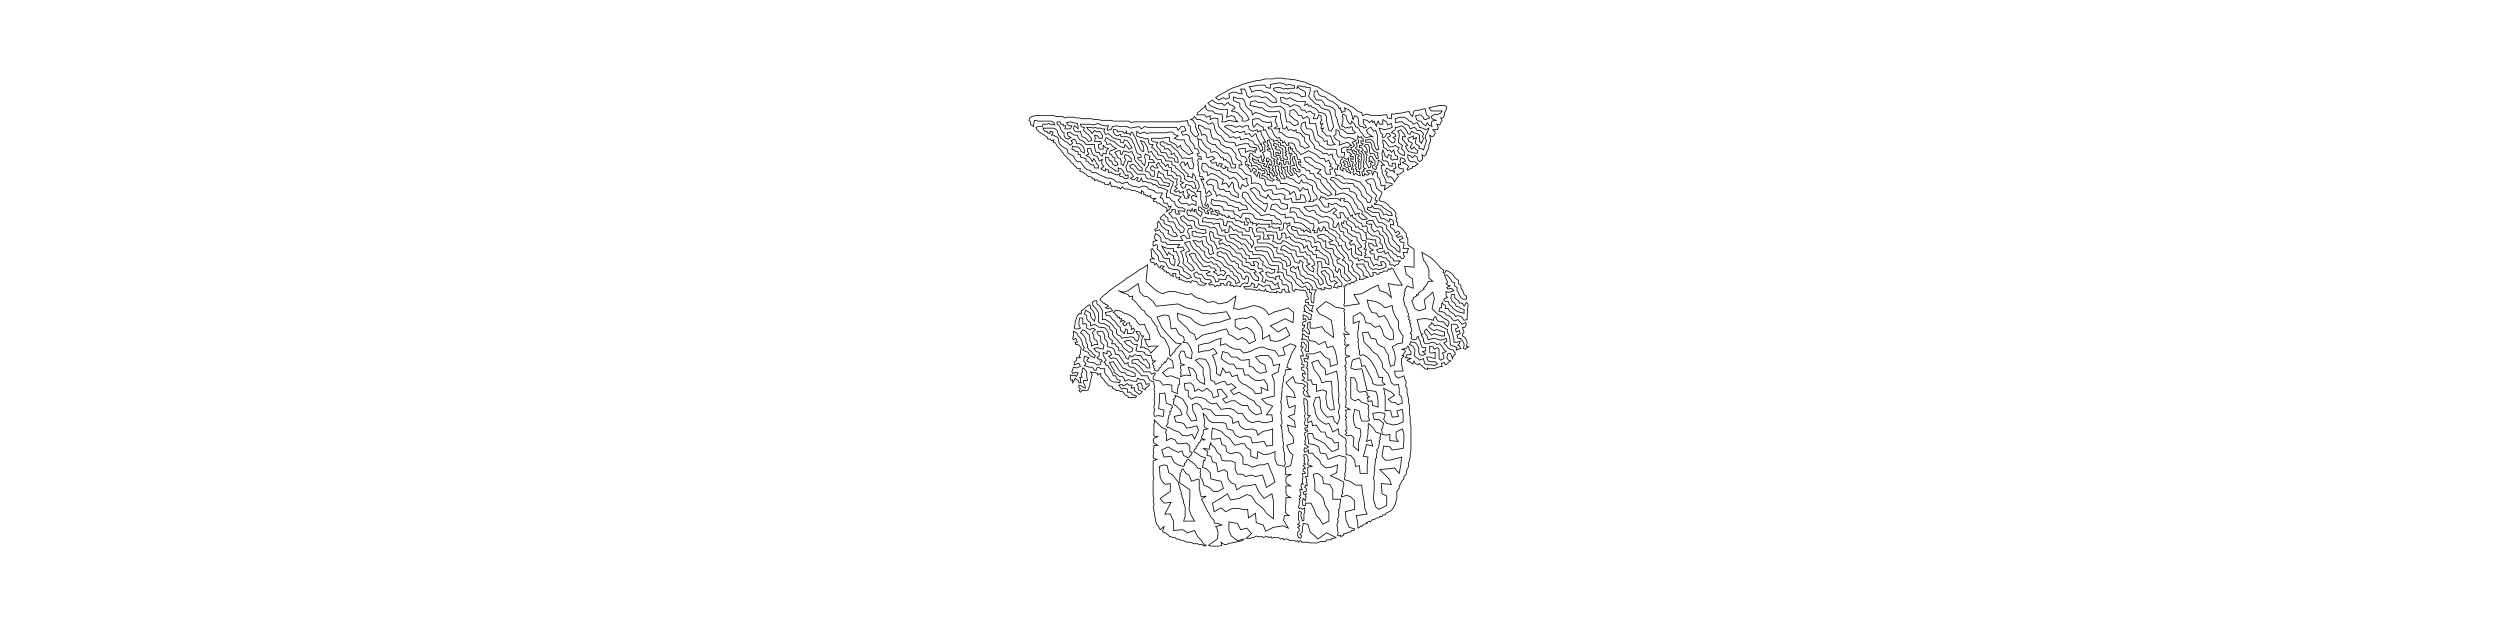 <?xml version="1.0" encoding="UTF-8" standalone="no"?>
<!-- Created with the Eggbot TSP art toolkit (http://egg-bot.com) -->

<svg xmlns="http://www.w3.org/2000/svg"
     xmlns:inkscape="http://www.inkscape.org/namespaces/inkscape"
     xmlns:sodipodi="http://sodipodi.sourceforge.net/DTD/sodipodi-0.dtd"
     xmlns:rdf="http://www.w3.org/1999/02/22-rdf-syntax-ns#"
     xmlns:dc="http://purl.org/dc/elements/1.1/"
     xmlns:cc="http://creativecommons.org/ns#"
     height="800"
     width="3200">
  <sodipodi:namedview
            showgrid="false"
            showborder="true"
            inkscape:showpageshadow="false"/>
  <g      transform="translate(1316, 701) scale(1, -1)">
    <path style="fill:none;stroke:#000000;stroke-width:1"
          d="m 317,601 -3,-1 -4,0 -3,0 -3,0 -4,-1 -4,-1 -3,0 -4,-1 -4,-1 -4,-1 -3,-1 -4,-1 -4,-2 -3,-1 -4,-1 -4,-2 -4,-2 -3,-2 -2,-1 -4,-2 -3,-2 -3,-2 4,-3 6,3 3,-2 5,2 -1,5 5,2 4,0 4,-2 4,0 -2,6 5,0 2,-4 1,-4 3,-3 4,2 4,0 4,0 4,-2 5,1 3,-2 3,-3 3,-2 5,0 -1,5 -4,3 -3,3 -4,2 -4,0 -3,2 -4,0 -4,0 -5,-2 -1,4 -2,3 7,1 5,1 4,0 4,0 2,-3 5,-1 0,5 6,1 6,1 5,-1 3,-2 4,1 4,-1 3,-1 0,-3 -3,0 -3,0 -3,-1 -1,1 -4,-1 -2,1 -3,1 -4,0 -4,-1 1,-3 3,-1 2,-2 2,1 2,-1 3,0 3,0 2,0 2,-1 2,2 2,-1 3,0 1,-1 3,0 2,-1 1,-1 2,-2 5,1 0,5 -3,2 -4,2 -2,2 -2,-1 1,3 4,0 2,-1 3,0 3,-1 4,0 0,-5 -2,-6 2,-3 3,-3 4,-4 4,-1 3,-4 5,-2 5,-1 2,-4 1,-4 1,-5 1,-4 1,-4 -3,-6 -3,1 -1,4 -1,4 -1,4 0,5 -2,4 -5,2 -3,0 -1,2 -2,2 -1,1 -2,1 -3,1 -1,2 -3,-1 -1,3 -4,-2 1,5 -4,0 -6,0 -5,2 -2,1 -3,2 -4,-2 -4,2 -4,0 1,-6 5,-2 4,-1 2,-3 5,3 5,-1 3,-2 2,-4 4,0 2,-3 5,2 3,-3 3,-1 -2,-6 5,0 2,5 3,-1 0,-2 0,-2 1,-2 -2,-2 0,-3 3,1 -2,-4 0,-3 3,1 -2,-4 3,-2 3,-4 5,0 2,-5 1,-3 3,-3 -6,-1 -4,1 0,5 -4,-1 -2,4 -3,2 -3,2 -1,5 -1,5 -1,5 -4,0 -4,0 0,6 -3,3 -5,-3 -2,4 -4,0 -2,4 -2,2 -2,2 -5,-2 0,-6 3,-2 3,-3 4,-2 1,-4 -5,-2 -3,2 -3,3 -4,0 -1,5 -1,4 0,5 -2,3 -4,3 -4,0 -5,-1 -4,0 -4,2 -3,3 -4,1 -5,0 -3,2 -6,-1 -1,-5 5,-1 4,-1 3,-1 4,0 3,-3 4,-2 5,0 4,0 5,1 2,-4 0,-5 1,-4 1,-4 1,-4 0,-2 3,0 2,3 1,-3 1,-2 2,1 2,0 2,-1 1,-1 3,2 0,-3 2,-1 2,0 3,-2 1,-2 3,-2 0,-5 3,-3 3,-4 -6,-2 -2,2 -4,1 0,5 -2,3 -4,2 -4,1 -4,0 -3,1 -3,2 -3,3 -4,1 1,5 -2,-1 -3,0 -2,1 4,2 -1,4 -2,3 2,6 -4,0 -5,-1 -3,1 -4,1 -4,2 -3,1 -4,1 -4,-3 -1,5 -3,2 -4,4 -1,3 -1,4 -3,3 -6,0 -5,2 0,-5 5,-2 3,-1 0,-5 2,-3 3,-3 3,-3 2,-3 2,-4 -4,-2 -5,0 0,5 -3,2 -2,3 -4,2 -5,1 5,4 -3,3 -4,1 -2,3 -5,-4 -3,3 -4,-1 -5,2 -3,3 -3,-2 -3,-2 3,-3 4,-2 5,-2 4,-1 5,0 4,0 0,-5 -1,-5 6,2 4,-1 2,-5 3,-2 -7,1 -5,1 -5,-2 -4,0 1,6 -1,4 -5,0 -4,1 -3,3 -5,0 -3,2 -1,5 -2,-3 -2,-1 -3,-3 -3,-2 -1,-3 5,0 5,0 2,-3 5,2 0,-5 5,2 5,-1 0,-5 1,-5 3,-3 3,-3 3,-3 3,-2 2,-3 5,1 3,-2 5,2 1,-4 4,1 5,1 2,-2 5,-2 2,-4 4,-1 1,-2 1,-2 1,-2 0,-2 3,2 0,3 -1,2 0,3 -2,-1 0,2 -2,3 -2,4 -1,4 -1,1 -3,-3 -2,-1 -3,4 -5,-1 -1,4 -6,-2 -3,2 -5,-2 -3,3 -4,2 -5,3"/>
    <path style="fill:none;stroke:#000000;stroke-width:1"
          d="m 251,539 5,2 6,-1 4,-2 5,2 3,-2 4,2 4,0 1,-5 5,-2 5,2 1,-3 4,2 0,-2 1,-4 2,-3 2,-4 1,-2 -3,0 1,-3 1,-1 0,-3 0,-2 0,-3 -3,-1 1,-2 1,-3 1,-2 -2,-2 1,-2 -2,-1 -1,2 0,2 0,2 -1,2 -2,-3 -3,0 -1,1 -2,1 -2,1 -1,2 -2,1 -2,-2 1,-2 -2,-1 1,-2 1,-1 -1,-3 2,-1 1,-2 0,-3 2,1 3,0 2,-1 1,-1 1,-3 2,1 1,-2 2,-1 2,1 1,-2 0,-2 -3,0 -1,-3 3,0 1,-1 3,-1 0,-2 2,-1 2,-1 3,-1 2,2 -2,1 -2,1 -1,1 -1,2 0,2 -3,-1 0,2 0,2 -1,2 -2,2 -3,0 -1,2 -1,2 -1,1 -3,1 -2,2 -2,-1 -1,2 -2,2 0,3 2,-2 3,-1 3,0 0,-2 2,-1 3,-1 2,0 1,-1 -2,-2 2,-1 2,-1 0,2 1,2 1,2 1,2 -3,-1 0,2 0,2 2,1 2,-2 2,-1 0,-2 1,-1 0,-2 -1,-2 -2,2 -1,-2 -1,-3 2,1 1,-2 -2,-1 1,-2 0,-2 3,0 0,-2 1,-1 1,-2 2,3 -1,2 -1,2 -2,1 2,2 -1,1 0,2 2,2 0,2 1,2 -2,1 2,2 -2,1 -2,1 -1,1 0,2 0,3 -1,2 -3,1 -1,2 4,0 -2,2 -2,2 2,1 -2,2 0,4 3,1 0,-2 1,-2 1,-1 0,-3 1,-2 1,-2 1,-2 0,-2 0,-2 0,-2 1,-1 3,-1 1,-1 1,-2 -2,-1 1,-2 -1,-2 2,-1 2,-1 0,3 2,-1 1,-2 -1,-2 0,-3 2,-4 -2,-2 2,-1 1,-2 1,-1 1,-3 -3,0 -2,1 -1,2 -1,2 0,3 0,2 -2,1 1,2 0,2 -1,1 -2,1 -2,-1 1,-2 0,-2 0,-2 1,-2 1,-1 0,-2 -2,-1 1,-2 2,-1 -2,-2 2,-1 2,1 1,-5 4,0 4,0 4,-2 3,-1 4,-1 4,-2 2,-4 4,5 3,-3 3,1 1,-5 2,-4 1,-4 -3,-3 3,0 3,0 0,2 3,0 2,2 -1,4 -3,3 -2,4 0,5 -4,2 -3,2 -5,0 -2,4 -3,-5 -4,2 -3,3 -2,1 -4,1 -1,2 -2,-1 0,3 -2,2 0,3 0,2 -2,1 -1,2 3,0 3,1 0,-3 0,-3 1,-2 2,-2 1,-2 3,1 -1,2 -2,2 -1,2 1,3 -1,2 3,1 3,0 -1,3 -1,2 -1,3 1,3 2,1 0,-3 1,-2 1,-2 0,-3 1,-3 1,-2 1,-2 2,0 0,-3 -3,0 -2,1 -1,3 -3,1 0,-2 1,-2 1,-3 2,0 3,-5 5,4 4,-2 2,-4 5,-1 4,-2 3,-4 1,-5 3,-2 2,-3 5,-2 4,-3 5,2 -3,4 -4,3 -2,2 -3,4 -2,2 -1,4 -2,1 -3,1 -2,2 -1,2 -1,2 -4,0 -1,4 -4,0 -2,3 -4,1 -1,1 0,2 -2,0 -1,2 0,2 3,-1 -1,4 -3,0 0,2 -1,2 -1,3 -2,1 -1,2 -2,1 0,3 -2,-1 0,3 -3,-1 0,-2 1,-3 0,-3 3,1 1,-2 -3,-1 1,-2 -1,-3 1,-3 0,-3 -3,0 0,3 -3,0 0,-3 -2,-1 -1,2 0,2 0,2 -3,-1 -1,1 1,2 -2,1 1,2 -2,1 -3,0 -1,2 0,2 3,0 0,-2 3,0 0,3 -1,2 -3,0 -1,1 -2,1 2,2 -2,1 -2,1 1,3 2,-1 3,-1 1,-3 2,-1 2,-1 1,-2 0,-2 0,-3 0,-2 0,-2 1,-2 2,-1 3,0 0,2 -1,2 -2,1 2,2 -2,2 2,1 -2,2 1,3 -2,1 -2,2 -3,0 0,3 -3,1 0,2 -3,0"/>
    <path style="fill:none;stroke:#000000;stroke-width:1"
          d="m 317,521 -3,-1 0,2 -2,0 -3,3 -2,3 -2,4 -1,3 -3,-1 0,4 -4,2 -4,3 -4,-5 -2,4 0,6 4,1 5,0 3,-3 4,-1 4,-1 4,1 1,-6 -5,-1 1,-2 3,0 1,-1 2,-5 2,-3 3,-3 3,1 1,-4 2,0 1,-3 2,2 1,-2 1,-1 1,-2 3,0 -1,3 5,0 3,-2 1,-4 2,-4 3,-2 2,-3 6,3 4,2 2,-1 4,-2 4,-2 2,-2 3,-3 5,0 2,-4 4,2 1,-4 2,-1 -2,-3 3,-1 1,-2 -4,-1 1,-6 -5,0 -2,4 0,5 -4,3 -3,2 -4,1 -4,3 -3,3 -4,1 -5,-1 2,-5 3,-1 3,-3 3,-1 3,-3 3,-1 5,-1 -5,-5 4,-1 2,-3 3,-2 3,-1 1,-4 3,-2 2,-4 3,-3 3,-3 -1,-5 5,2 5,1 3,-1 5,-2 2,-2 3,-3 2,-5 3,-3 1,-4 4,-2 2,-2 -1,-3 3,-2 2,-2 2,-2 -2,-1 -4,0 -3,2 -2,3 1,3 -3,0 -2,-2 -1,2 -2,4 -2,4 -2,4 -3,3 -4,0 -1,1 1,3 -5,0 0,-3 -4,3 -2,0 -3,0 -2,0 -3,0 -3,-1 -2,0 -1,2 -3,0 -2,2 -1,-3 -2,-1 3,-3 2,-4 3,-3 5,0 -1,5 5,-2 5,2 4,-3 4,-2 3,1 3,-3 2,-4 2,-4 1,-2 2,2 1,-4 3,-1 2,-3 3,-2 3,-1 1,-4 5,1 1,-2 0,-2 0,-2 2,-3 2,-2 3,-2 4,0 4,-2 2,-3 -1,-4 3,-2 1,-5 -4,0 -4,-2 2,-3 4,0 4,2 1,-4 4,2 1,-3 2,-3 3,-2 1,-3 4,0 5,0 -2,-1 -1,-3 -3,-1 -2,-2 -2,2 -4,0 0,4 -3,2 -2,3 -4,0 -2,2 -4,0 0,-5 -4,1 -1,3 0,4 -4,0 -2,3 5,2 -4,2 -2,3 0,4 4,-1 3,-3 4,0 -2,4 0,4 -4,0 -4,1 -4,0 0,2 0,2 -1,1 1,3 -3,1 -2,3 -4,1 -2,3 -3,-1 -1,4 -3,2 -3,2 -3,2 1,2 -3,0 -2,3 -2,4 -4,0 1,-7 -4,0 -2,4 -4,2 5,4 -3,3 -5,-4 -5,-2 -4,1 -4,2 -2,4 -3,3 -5,-2 -6,0 -5,-1 4,-4 3,-2 4,2 3,-1 2,-4 4,-2 4,-2 5,1 3,-1 4,-2 2,-4 -1,-5 1,-2 3,0 1,2 2,4 1,-3 0,-4 2,-4 4,-1 0,-4 3,-2 2,-1 2,-3 4,-1 -4,-3 2,-3 4,2 2,-3 0,-4 0,-5 3,-2 5,-1 0,4 -3,2 -2,3 5,2 -2,3 -2,3 -2,2 0,4 -2,1 -4,1 -2,2 -4,2 0,4 -3,2 -3,1 -2,4 0,2 3,-1 0,3 3,0 1,-4 3,-2 3,-2 0,-4 4,-1 2,-2 4,0 2,-3 0,-4 2,-3 4,0 1,-2 -2,-2 1,-2 0,-2 -2,-3 3,0 -1,-3 -1,-2 2,-2 -2,-1 0,-3 4,1 3,-1 1,-4 2,-3 1,-3 4,2 3,-2 4,0 -2,5 4,0 3,-3 0,-4 -5,-2 -4,-1 -4,1 -4,-1 -3,2 -2,3 -1,5 -4,0 -1,2 -3,1 -4,-2 -1,4 -3,-1 -3,2 -2,3 0,4 0,4 -4,-2 -2,3 -2,3 0,4 -3,1 -2,3 -2,1 0,4 -3,2 -2,3 -3,1 -3,2 -2,0 -1,2 0,5 -3,2 -5,0 -5,-2 -1,4 -4,2 -3,2 -4,1 -6,1 -3,4 -2,1 -2,4 -6,1 -5,0 -1,-6 5,1 3,-2 2,-5 4,-1 5,-2 4,-2 3,-3 4,0 1,-4 -2,-5 3,0 -1,-3 4,0 0,3 2,4 1,-4 2,-1 2,2 1,4 3,-3 -1,-2 3,0 2,-3 4,-2 2,-2"/>
    <path style="fill:none;stroke:#000000;stroke-width:1"
          d="m 391,399 3,-2 0,-4 3,-3 1,-4 3,1 1,-4 2,-3 3,-3 2,-2 1,-4 1,-3 3,-1 2,-3 -2,-4 2,-3 1,-3 3,-2 3,-2 2,-3 -1,-4 3,1 1,-1 3,2 4,1 -2,1 -4,1 0,4 -2,3 -2,2 -2,1 -2,3 -1,2 6,0 4,0 0,-3 2,-1 1,-4 2,-2 2,-3 1,-3 2,0 2,2 -1,3 4,0 1,-2 3,0 1,2 3,0 2,2 3,0 2,0 1,3 3,-1 1,2 2,-1 5,-10 7,-11 -7,0 -11,2 4,-18 -6,6 -9,3 -2,7 -9,-4 -12,-7 -10,-1 7,-12 -8,-1 -11,-2 -1,2 1,2 0,3 0,2 0,3 0,2 0,3 0,3 0,3 -1,3 3,0 0,2 4,1 1,-1 2,3 2,-1 2,2 3,1 -1,3 -2,2 -3,2 -2,3 -3,2 0,4 0,4 -3,2 -2,3 -3,1 3,3 -3,4 -2,1 -2,3 -2,2 -2,5 -3,2 -4,0 -2,3 5,2 -4,2 -2,3 -3,1 -2,2 -4,0 -5,-2 2,-3 4,-1 2,-3 3,1 0,-5 0,-4 4,-1 4,0 2,-2 0,-4 2,-3 2,-2 4,-2 -4,-2 1,-4 3,-1 3,-2 3,-2 0,-4 0,-4 3,-2 2,-3 3,-3 -4,-2 -3,1 -2,3 -3,2 -1,4 0,4 -2,2 -2,-5 -3,3 1,4 -3,2 -1,3 0,4 -2,3 -1,5 -3,2 -3,2 -4,3 -2,3 -1,4 -3,2 -4,-2 0,4 -2,3 -2,1 -4,0 -3,2 -4,0 -5,0 -2,3 -1,3 -4,0 -3,2 0,3 3,0 2,-1 2,-1 3,0 2,-1 1,-2 2,1 1,-3 3,3 2,-2 4,-2 -1,3 -1,2 -4,2 -3,3 -3,2 -4,1 -5,0 -1,5 -3,2 -4,0 -4,-1 0,5 -5,-1 -3,2 -4,3 -3,2 -4,0 2,6 5,1 3,-2 3,-4 4,-1 5,1 0,5 -4,1 -4,1 -2,5 -4,0 -5,-1 -3,2 -3,5 -2,-5 -4,2 -4,2 -1,5 -3,2 -3,3 -6,-2 3,-4 3,-3 2,-4 3,-3 4,-2 3,-3 4,1 0,-5 -3,-6 -3,3 -4,3 -3,3 -4,2 -3,4 -2,3 -2,4 -3,3 -4,0 -1,-6 3,-2 2,-4 5,-4 3,-4 3,-2 3,-3 3,-2 2,-3 6,1 4,1 3,-2 4,0 3,-4 4,-1 2,-3 0,-3 -3,0 -2,1 -2,-1 -2,1 -3,-1 0,5 -6,0 -4,0 -3,1 -5,0 -4,2 -2,4 -4,2 -4,0 -5,0 -3,-6 -3,3 -5,2 -1,4 -5,0 -3,1 -5,0 -1,4 -4,2 -4,0 -4,0 -3,3 1,5 5,-2 5,0 5,-1 4,-1 2,-4 4,0 4,-2 5,-1 1,-4 5,2 6,0 -2,5 -5,1 -3,3 -4,0 -4,2 -4,1 -4,3 -3,2 -4,0 -3,2 -4,-2 -1,5 -3,3 0,5 -3,2 -4,-1 -2,4 5,4 4,-1 4,-1 2,-4 0,-5 3,-3 4,1 3,-3 5,0 2,-4 4,-2 5,-2 0,5 -4,3 -2,4 0,5 -2,3 -4,-7 -2,4 -2,2 -5,-2 2,6 -4,2 -4,3 -4,2 -4,1 -4,-3 -1,5 -4,0 -3,4 1,7 4,0 2,-2 1,-1 1,-2 3,0 1,-2 2,0 2,-1 2,-1 3,0 2,-1 2,-3 4,-2 4,-2 2,-3 5,2 4,-3 2,-4 0,-5 3,-3 2,6 4,-3 4,2 -2,4 0,5 -5,-2 -2,3 -3,3 -3,3 -4,0 -4,1 -4,2 1,3 -4,2 1,-2 -3,-1 -2,2 -2,1 3,3 -4,1 -2,-4 -2,2 0,3 -5,-1 -3,3 6,3 -3,3 -6,-2 -2,1 0,5 -3,2 -4,3 -2,3 -1,2 0,2 0,3 -1,4 1,-1 4,-1 1,-3"/>
    <path style="fill:none;stroke:#000000;stroke-width:1"
          d="m 223,519 3,-4 3,-3 4,-2 1,-4 5,1 4,-2 2,-3 1,-1 1,-2 3,0 0,-3 3,1 1,-2 2,-1 1,-1 2,-2 1,-5 5,0 1,4 -2,1 -2,0 -1,3 -1,5 -2,3 -3,3 -4,0 -3,2 -3,3 -4,3 -1,3 -4,0 -4,2 -3,3 0,5 -3,3 -4,-1 -1,5 -3,4 0,4 6,-2 3,-3 4,0 2,-1 1,-5 1,-4 2,-3 4,0 4,-2 2,-5 4,-2 3,-2 4,0 3,-2 2,-3 3,-3 0,-5 3,-3 3,-1 2,-5 -4,0 0,-4 4,-2 2,-3 3,-3 6,-2 1,-5 0,-5 4,1 5,-1 3,-2 2,-5 3,-3 4,2 5,0 1,-5 4,-1 4,1 4,0 4,-2 -1,-5 5,0 4,1 1,-5 3,0 3,0 3,0 2,0 2,0 3,0 2,1 -1,4 -2,4 -4,1 -1,-6 -5,-1 0,4 -1,4 -2,3 -5,-4 -1,4 -4,2 -3,2 -5,-1 -4,0 -1,4 -4,1 -6,-1 -3,2 -1,6 -1,1 -2,1 -3,0 -1,1 0,2 1,3 -2,2 -1,-3 -1,-3 -1,1 -1,2 -2,1 0,2 3,0 0,3 -2,1 -2,1 -1,-3 -2,-2 -1,2 0,2 -2,1 -1,2 2,1 -2,2 -2,-2 -1,2 0,3 2,0 0,3 -2,3 -5,1 -2,4 -2,5 5,1 4,0 0,-5 5,2 4,0 1,-1 3,-1 -1,3 3,0 -1,3 -2,0 -6,1 -2,4 -5,0 -6,-1 -5,-2 -1,4 -4,1 -4,0 -5,1 -2,3 -3,4 -4,2 -2,3 -2,4 -1,5 -2,3 -5,-2 -4,3 -3,1 -4,2 -4,0 -3,4 -2,-3 -3,-1 3,-1 1,-2 2,-2 0,-2 0,-2 1,-2 1,-3 1,-2 1,-3 -1,-2 -3,-1 -3,3 -3,4 0,6 -3,2 -1,6 -3,-1 -4,0 -4,-1 -3,0 -4,0 -4,0 -4,0 -4,0 -4,0 -4,0 -4,0 -4,0 -4,0 -4,0 -4,0 -4,0 -4,0 -3,0 -3,-1 -3,2 -4,0 -4,0 -4,0 -4,0 -4,0 -3,1 -4,0 -4,0 -4,0 -5,1 -4,0 -4,1 -4,0 -4,0 -4,0 -3,1 -4,0 -4,1 -4,0 -4,0 -3,-1 -3,2 -4,0 -4,0 -3,1 -4,0 -4,0 -4,0 -4,0 -3,0 -4,0 -5,-1 -3,-2 -1,-3 2,-2 0,-3 1,-1 3,-2 0,2 1,6 5,-1 4,0 4,0 4,0 5,0 3,-2 1,-3 -3,1 -3,0 -2,1 -2,-1 -3,0 -2,0 -1,-3 -5,0 -3,-1 1,-3 2,-1 1,-2 2,-1 3,-2 3,-2 3,-2 0,-2 3,0 2,-2 3,1 -1,-3 3,-1 1,-2 1,-2 2,-2 2,-2 2,-3 2,-2 1,-2 2,-2 2,-2 2,-2 2,-2 1,-2 3,-2 1,-2 2,-1 1,-2 2,-1 3,0 -1,-3 2,-1 2,0 2,-2 2,-1 1,-1 2,-2 2,0 3,-1 0,-2 3,0 0,-2 3,1 2,-2 3,0 2,-2 3,0 0,-2 3,0 2,-1 2,4 1,-4 1,-2 2,1 2,-1 3,0 1,-2 2,1 1,-2 3,3 1,-2 2,-1 2,0 3,0 2,-1 3,-1 3,0 2,-1 3,-1 3,-2 0,4 3,-2 0,-3 2,0 1,-2 2,1 1,-2 3,2 0,-3 3,-1 4,0 -4,-2 1,-2 3,0 1,-2 3,0 2,-2 3,-2 2,-1 2,-1 1,-2 -1,-3 4,3 2,4 -3,-1 -2,5 -4,0 -2,6 -3,1 3,6 -4,0 -4,0 -3,3 -3,1 -4,1 -2,3 -4,1 -6,-2 -4,1 -5,1 -4,2 -2,3 -7,-2 -3,2 -4,0 -3,3 -5,2 -4,0 -4,2 -3,1 -4,2 -3,2 -5,0 -3,3 -4,1 -3,3 -3,4 -2,3 -4,0 -3,3"/>
    <path style="fill:none;stroke:#000000;stroke-width:1"
          d="m 60,497 -2,4 -3,2 -4,2 -1,5 -4,2 -3,2 -3,3 -2,8 -4,2 -1,1 -3,0 2,4 -4,1 0,-3 -3,1 -1,2 -3,0 -1,2 -1,2 5,0 4,0 4,0 3,-1 2,-2 1,-3 1,-3 2,-2 1,-2 2,-1 3,-3 3,-1 2,-2 2,-2 3,3 -2,3 4,2 2,-2 1,-4 4,0 3,-2 2,-3 1,-3 0,-4 -4,2 -2,4 -2,2 -4,0 -3,1 -1,-4 3,-1 2,-2 3,0 0,-4 3,0 0,-3 3,-1 4,-1 0,-3 3,-1 1,-2 3,-2 3,0 1,-4 5,0 0,3 -2,2 -2,4 -2,3 -2,-4 -2,4 -2,2 -4,2 4,2 -2,3 0,4 4,0 1,-3 1,-3 2,-3 4,-1 2,-3 1,-3 4,2 -1,-4 1,-3 2,-2 -4,-3 3,-2 3,-1 0,3 4,-2 0,-3 3,1 2,-2 3,-1 3,-1 4,2 -1,-3 1,-1 3,0 3,-3 4,1 0,4 -3,-1 -2,3 -2,4 -2,2 -4,1 1,-4 -4,0 -2,2 -3,2 -3,2 -2,2 -2,3 -1,3 0,4 4,-1 1,-4 3,0 1,-4 3,-2 4,1 -1,3 -3,2 0,4 -3,1 -1,3 -3,1 1,4 4,1 4,2 -4,2 -2,2 -2,2 -4,-1 -1,3 -2,2 2,4 3,-2 3,-2 4,-1 2,-2 2,-2 3,-2 2,-1 4,-1 1,4 3,-3 2,-3 4,2 -2,3 -2,3 -2,3 -4,1 -1,-4 -4,1 0,3 -4,1 -4,1 -3,2 -2,2 -2,2 -4,-1 -2,4 1,3 -3,0 -2,1 -3,0 -2,0 -2,1 -3,-1 -2,1 -3,0 -3,0 2,-3 3,-2 2,-3 3,4 3,-2 3,1 2,-2 2,-3 0,-4 -4,0 -2,3 -4,1 1,-4 -1,-4 4,0 4,0 1,-3 -4,-1 0,-4 2,-2 4,0 0,5 3,-3 4,-1 -3,-3 0,-4 -4,1 -1,-4 -3,2 -1,3 -4,0 -1,3 -1,4 0,3 -4,0 -3,0 -4,0 -2,3 -3,2 -3,1 -2,3 -1,3 -4,0 -3,2 -2,2 -4,-1 1,-4 4,-2 -4,-2 -3,1 -2,3 0,4 -2,1 -2,3 -1,3 -2,3 -2,1 0,3 4,0 1,-3 3,0 0,-2 3,0 -1,-4 4,0 3,0 2,4 -3,0 -2,1 -2,3 5,1 4,-1 5,-1 1,-4 0,-3 -3,3 -2,1 -1,-4 2,-3 3,-1 4,1 1,-4 1,-3 3,-1 3,-2 2,-3 4,1 0,3 -2,2 -2,3 -2,1 -2,2 -2,2 1,4 -2,0 -2,1 -1,3 4,0 4,0 4,0 5,-1 5,2 5,-2 4,-1 5,0 -2,-4 1,-2 2,1 2,0 2,4 5,1 5,-1 4,0 4,0 5,-2 5,1 6,1 3,-3 4,3 4,-1 4,0 4,0 4,0 4,0 4,0 4,0 4,0 4,0 5,0 2,-4 4,5 4,0 2,-5 -6,-2 2,-4 5,1 3,-2 1,-5 2,-3 3,-3 1,-5 4,-1 1,-2 1,-3 -3,-1 1,-2 1,-1 3,0 1,-4 -4,1 -1,-3 1,-2 -1,-3 1,-1 0,-2 0,-2 0,-2 1,-2 1,-2 -1,-3 1,-1 3,0 2,-4 -4,1 1,-2 1,-2 1,-2 1,-3 0,-2 2,-2 0,-2 0,-2 1,-2 4,4 3,-5 -4,-2 -4,0 1,-2 0,-3 0,-2 -1,-2 -1,-2 2,-2 2,3 1,-3 -1,-2 -2,-1 -2,1 -2,1 -1,2 -1,5 -1,3 0,5 0,5 -5,0 1,2 2,3 0,3 -1,2 -1,3 -3,2 0,4 -3,4 -1,-6 -1,1 -2,1 -3,0 1,3 -3,2 -2,3 -3,2 -1,3 -2,2 3,4 3,-1 1,-4 3,4 1,-4 2,-4 4,0 1,6 -2,3 0,5 -5,-1 -5,1 -3,-1"/>
    <path style="fill:none;stroke:#000000;stroke-width:1"
          d="m 197,498 -1,3 -2,2 -1,2 -2,3 -3,2 -2,2 -2,2 -2,2 -3,0 -2,2 -3,0 -1,2 -4,-1 0,-3 3,-2 2,-1 1,-3 4,1 2,-2 2,-2 0,-4 4,2 1,-3 3,-3 1,-3 0,-3 -4,1 -1,4 -3,1 -4,0 -2,3 -1,3 -3,1 -4,0 -1,3 -3,3 -2,3 2,4 -3,0 -3,1 -2,1 0,3 5,0 4,0 4,0 6,1 4,0 0,-5 4,-2 4,-2 2,-4 4,3 1,-4 3,-3 3,-2 3,-3 6,2 -3,4 -2,4 -3,2 -2,3 -1,4 -4,0 -4,0 -5,2 5,3 -5,2 -2,3 -4,0 -5,-1 -4,0 -4,0 -4,0 -4,0 -4,0 -4,-1 -3,2 -6,-2 -4,3 0,-6 3,-1 1,-1 3,0 2,-1 2,-1 3,1 1,-2 0,-3 2,-3 4,0 -2,-4 3,-1 2,-3 2,-1 1,-4 4,-1 3,-1 2,-3 1,-3 4,0 4,-1 0,-4 4,-1 1,-3 2,-1 2,-2 2,-2 3,-2 2,-3 0,-4 3,-2 3,-2 4,1 3,-2 1,-3 1,-4 -4,0 -2,3 -3,1 -4,1 -1,-4 -3,-1 -2,2 -1,3 4,2 -4,2 1,4 -2,3 -4,0 -1,3 -3,2 -3,1 1,4 -4,1 -1,4 -3,-3 -2,3 -3,2 -1,4 -4,0 -2,1 -2,3 -2,2 -2,4 -4,-1 -1,3 0,3 -2,3 -2,4 -5,2 1,-3 2,-3 1,-4 0,-4 -3,1 -2,3 -1,3 -2,3 -1,3 -1,3 -2,4 -1,1 -1,3 -2,1 -1,-4 -2,2 -3,0 0,3 -3,-3 -1,2 -2,1 -3,0 -2,-1 -1,2 -2,1 -3,0 0,-3 2,-3 3,-2 4,2 1,-3 4,0 4,0 4,-2 2,-2 1,-3 2,-3 1,-4 1,-3 1,-3 2,-2 3,-1 1,-3 -5,-1 2,-3 3,-1 1,-3 3,-3 1,4 0,4 -1,3 1,4 4,-2 2,-1 -1,-4 4,0 3,-4 -4,0 -4,0 0,-4 -3,-3 -1,-4 4,-1 2,-2 1,-3 4,-1 1,4 0,3 -4,1 -2,3 3,3 3,-3 4,0 -2,4 3,3 2,-4 2,-2 2,-3 2,-1 4,0 -1,-4 1,-3 4,1 2,-2 2,-3 4,0 -1,-4 1,-3 -3,-3 3,-2 -4,-3 2,-2 4,2 1,-3 5,2 -1,-4 2,-2 0,-2 2,-1 4,1 -2,2 3,1 -3,3 -1,4 3,1 3,-3 3,-1 2,-2 2,-4 -5,2 -2,-2 1,-4 5,-2 0,-5 -5,2 -4,-2 -3,3 -5,-1 -4,2 -2,3 4,4 -3,1 -2,1 -3,0 -1,1 -2,1 -3,1 0,2 1,4 2,4 1,4 -4,2 -2,2 -4,0 -2,3 -1,3 -3,1 -3,3 -1,-4 -1,-4 4,0 2,-3 2,-3 4,-1 4,-1 -1,-4 -4,1 -3,1 -4,0 -2,2 -1,3 -2,1 -4,1 -3,1 -4,0 -2,2 -1,3 -2,1 -4,0 -4,0 -2,2 -2,2 -2,3 -3,1 -1,3 4,2 3,-2 2,-3 3,-3 4,-1 0,4 -3,2 -2,3 -3,3 -2,3 0,4 -2,3 -1,3 -4,-1 -4,1 -3,1 -2,-5 -2,1 0,4 -3,0 -4,-2 2,-3 2,-4 3,-1 1,-3 0,-4 3,-2 1,4 2,4 -2,2 1,4 4,-1 2,-2 2,-2 0,-4 -4,1 -1,-4 -2,-4 1,-3 1,-3 4,0 2,-3 2,-3 -4,-2 2,-2 3,0 3,3 2,-1 -2,-3 1,-1 3,0 2,4 1,-3 1,-2 2,1 3,-1 2,-1 3,0 2,-1 1,-2 2,1 3,-2 2,-2 3,0 2,-1 3,-1 2,-1 2,-1 -2,-4 0,-5 4,0 3,-4 3,-1 2,-5 4,-3 5,0 3,-2 -1,-3 -2,1 -3,0 -3,0 2,-4 -4,0 -2,2 1,3 -2,1"/>
    <path style="fill:none;stroke:#000000;stroke-width:1"
          d="m 187,433 -3,0 0,-3 -4,-2 3,-3 2,-3 4,0 2,-3 2,-4 2,-3 3,-1 2,-3 -1,-4 -4,-1 -1,3 -3,2 -2,3 -1,3 -2,3 -4,0 -3,1 0,4 -3,2 -2,3 -2,-2 -3,-3 1,-2 4,-1 0,-4 4,-2 3,-1 2,-1 2,-4 1,-3 3,-1 2,-4 -3,-1 -4,1 -3,2 -2,1 1,4 -4,1 -2,2 -3,2 -2,4 -2,3 -2,-3 1,-3 -1,-3 -3,-2 1,-2 5,2 2,-3 3,-2 1,-3 2,-3 4,-1 2,-2 4,0 4,0 4,0 4,0 -3,5 4,2 2,-1 2,-3 4,0 -1,5 -2,3 1,4 5,1 -2,4 -4,-1 -2,3 -3,2 -3,2 -1,4 4,2 2,-3 3,-2 3,-2 3,1 3,-2 0,-4 2,-3 4,-2 4,-1 4,0 1,-4 -4,-1 -4,1 -4,0 -2,2 -4,0 0,-5 3,-2 4,0 3,-1 4,1 4,0 0,-4 1,-3 2,-3 3,-1 2,-3 0,-4 2,-3 -5,-2 -2,3 0,4 -3,2 -3,2 -2,3 0,4 -4,-2 -4,2 -4,0 3,-4 2,-3 3,-1 2,-3 2,-2 3,-1 0,-4 2,-3 3,-2 4,2 2,-1 3,-3 4,-1 3,-2 2,-2 2,-3 4,-2 2,-1 2,-3 3,-1 1,-4 4,-2 2,-3 2,-4 -5,-2 -1,4 -3,2 -3,2 -2,3 -3,-1 -1,-5 -4,0 -5,1 0,-3 -4,-1 -1,4 -2,3 -3,1 -4,0 -2,3 5,2 -4,2 -4,0 -4,0 -2,3 -2,3 -2,3 -3,2 -2,3 -1,3 -3,3 4,2 4,-1 1,-4 2,-3 2,-3 3,-3 2,-3 4,0 4,1 2,-3 4,0 3,-3 -4,-2 4,-2 2,-3 4,2 3,-2 3,4 -3,3 -4,-1 0,4 -3,2 -2,3 -4,0 -2,3 -5,-1 -3,1 -3,2 -2,3 -2,3 -2,3 -3,3 -3,2 -2,3 -2,3 -1,4 -4,-1 -3,-1 3,-4 2,-3 2,-3 -5,-2 0,-4 2,-4 0,-4 2,-2 3,-2 2,-3 2,-3 -4,-2 -3,2 -2,3 -3,2 -3,3 1,4 -1,4 -1,4 -2,3 5,2 -2,4 -3,-1 -4,0 3,4 -4,0 -4,0 -4,0 -4,0 -2,3 -4,0 -2,1 0,4 -2,3 -3,2 -2,1 -1,-3 0,-3 1,-2 2,-1 -5,-1 0,-3 0,-3 4,2 2,-2 -1,-4 3,-2 2,-3 2,-3 1,-3 4,-1 4,0 0,-4 2,-3 4,-2 1,4 0,4 -2,1 0,4 -3,1 -3,3 -2,-4 -2,4 -2,3 -3,5 2,-1 5,-2 4,0 4,0 0,-4 4,0 1,-4 2,-3 0,-4 1,-3 -3,-4 4,-1 3,-2 1,-4 2,-1 3,-2 3,-2 2,-3 -5,-2 -3,2 -3,2 -4,2 0,4 -3,2 -4,0 -4,1 -3,1 -2,3 -2,4 -3,1 -4,0 -2,2 0,4 -2,3 -2,2 -2,3 -2,3 -2,-2 1,-3 0,-3 0,-3 4,-3 -2,1 -4,-1 1,-3 1,-1 3,0 1,-3 2,2 2,-3 1,-2 2,-1 1,3 4,-1 -3,-3 3,-1 0,-2 3,0 0,-2 3,0 1,-1 1,-2 2,-1 2,-1 -1,4 4,0 0,-4 1,-2 4,1 -1,-3 3,0 2,-1 3,-1 2,-1 3,1 2,-2 2,3 2,-1 3,0 2,-2 1,-2 2,-1 3,0 3,0 2,2 -4,1 -3,2 -1,4 -4,0 -3,2 -1,4 4,2 2,-3 4,0 2,-3 2,-3 3,-1 4,0 2,-3 -4,-2 1,-2 3,1 3,-1 1,-2 3,2 2,-1 3,1 -1,2 4,0 1,-2 4,0 -1,2 3,3 3,-2 -2,-3 1,-1 3,1 1,-2 3,1 3,0 3,-1 1,3 4,2 4,-1 1,4 0,4 -3,2 -2,-5 -3,2 -1,3 -2,3"/>
    <path style="fill:none;stroke:#000000;stroke-width:1"
          d="m 271,351 -3,1 -2,3 -3,3 -2,3 -5,1 -2,3 -2,3 -2,3 -2,1 -4,1 -2,1 0,4 5,1 2,-2 4,0 2,-3 2,-3 2,-3 2,-2 3,1 2,-3 3,-1 0,-4 3,-2 3,-2 2,-3 3,1 4,-2 2,-4 2,-3 3,-2 4,0 0,4 -3,2 -3,4 3,1 -3,3 -4,0 -3,2 -2,2 -3,0 -3,2 0,4 -3,2 -2,2 -3,2 -4,1 -2,3 -2,3 -4,2 -4,2 -4,1 -4,-2 -1,4 -2,3 -1,3 -4,1 -1,4 -1,4 1,4 4,-2 0,-4 2,-3 5,0 4,-2 -4,-2 1,-4 4,2 3,-2 3,-2 3,1 2,-3 3,-2 2,-3 2,-2 4,0 2,-2 2,-4 4,-1 0,-5 4,0 3,-4 4,0 -2,5 4,0 3,-2 -1,-4 1,-3 4,0 2,-3 -5,-2 3,-3 2,-3 -2,-5 4,-2 1,4 4,-2 4,0 2,-3 2,-2 4,3 0,-4 2,-3 -6,-1 -4,-1 -2,3 -1,3 -4,0 -4,-2 -3,2 -3,2 -2,-5 -4,0 1,4 -4,2 -1,-4 -4,-1 -5,0 1,-1 1,-2 3,0 2,0 3,0 2,-1 3,0 2,-1 3,2 1,-2 3,0 2,-1 2,3 1,-3 2,0 2,-1 3,0 3,0 3,-1 0,2 3,-1 2,-1 2,1 0,3 3,1 1,-3 1,-1 5,0 -1,1 -1,2 0,4 -3,3 -3,-1 -2,2 0,4 -3,2 0,4 -5,-1 0,-4 -4,3 -4,0 -3,2 -2,4 3,1 4,-2 4,1 1,4 -4,0 -3,2 -4,0 -2,3 -3,1 1,4 -3,2 -2,3 -5,-1 -4,0 -4,0 0,4 -4,1 -1,3 -2,3 -2,2 -4,-1 -2,3 -2,2 -3,2 -4,2 -4,1 -2,3 -1,4 -4,0 -4,1 -2,2 0,4 -2,3 -2,1 -5,-1 -2,2 -4,1 -4,0 -4,1 -1,3 0,4 -3,2 -3,2 -3,1 -4,0 -2,4 1,3 3,0 1,-2 2,4 1,-3 2,-1 0,3 2,0 0,-3 2,-3 4,-3 2,5 -1,1 -2,1 -2,1 0,2 0,2 3,0 1,-2 1,-1 3,-1 0,-2 1,-2 4,-1 0,2 -2,1 1,2 3,0 0,3 2,-1 1,-2 1,-2 -3,0 0,-3 2,0 2,0 2,-1 3,-1 0,3 -2,1 -1,1 -1,2 5,-1 1,-4 3,0 0,-2 3,1 1,-2 2,-1 2,-1 1,3 2,-3 2,-1 3,1 1,-2 1,-2 2,1 2,-1 2,0 1,-2 2,1 2,0 0,-4 4,0 1,3 -2,1 -2,5 5,-1 2,-5 2,1 0,-3 2,1 3,0 0,-3 3,3 2,-1 3,0 3,0 2,0 2,0 2,0 -1,-4 4,1 2,-2 4,0 4,1 0,-4 4,1 1,4 0,4 3,1 1,-2 4,2 0,-4 -3,0 -1,-4 2,-3 2,-3 4,-1 2,-3 3,-2 4,0 3,-2 3,1 2,-3 3,1 3,-2 0,-4 2,-3 4,2 2,-1 -2,-5 4,1 2,-3 2,-1 2,-2 4,-2 2,-3 1,-4 0,-4 -4,2 -1,4 -3,2 -4,1 -4,0 0,4 -4,0 -2,4 -3,1 -2,3 -1,4 -4,-4 -1,4 -2,2 -4,2 -4,0 -3,2 -3,2 -1,3 -5,-2 0,4 -2,3 -4,-1 1,-4 -3,-4 -3,2 0,4 -1,4 -5,0 -4,1 -4,0 -2,4 -4,0 -3,1 -4,-2 1,-4 4,0 4,0 1,-4 -1,-5 4,0 4,0 -3,5 4,0 4,0 0,-4 -1,-4 4,-1 2,-2 4,0 3,4 4,-1 3,-2 3,-2 3,-2 4,0 3,-1 2,-3 0,-4 4,0 3,1 2,-4 4,-1 1,-4 2,-1 2,-3 1,-4 -4,-2 3,-3 -1,-4 -4,2 -3,3 -2,3 5,2"/>
    <path style="fill:none;stroke:#000000;stroke-width:1"
          d="m 361,363 -4,2 0,4 -3,1 -2,3 -4,0 -3,-1 -2,3 0,4 -2,2 -4,0 -3,2 -3,2 -3,2 -3,-1 -2,-5 4,0 4,-2 2,-2 4,-1 1,-3 2,-3 1,-4 2,-1 4,-1 1,4 4,-3 -1,-4 1,-4 2,-3 2,-1 2,-3 4,-1 3,-1 2,-3 4,-2 1,-4 2,-3 4,2 -1,4 -2,3 -3,3 -2,3 0,3 1,4 0,4 -1,4 5,0 1,-4 0,-4 4,1 5,-1 2,-2 2,-2 2,-4 0,-4 4,1 2,-3 3,-3 2,-3 -1,-4 -2,0 -2,1 -1,-3 -2,1 -3,0 2,5 3,1 -4,3 -4,-2 -2,3 0,4 -1,3 -3,2 -2,3 -5,-2 2,-3 3,-3 1,-4 1,-4 2,-3 4,-1 0,-3 -3,-1 -2,1 -4,1 1,-2 -2,-1 -3,0 0,2 -3,-1 -3,3 -1,4 -2,3 -4,2 -4,2 -3,-1 -2,3 -3,1 -2,2 0,4 -2,2 0,4 -4,-3 -2,3 -4,-2 0,-4 2,-1 4,-1 1,-3 1,-4 4,-2 2,-2 2,-3 5,2 3,-2 2,-2 2,-3 -1,-3 2,0 2,0 2,0 -2,-4 -1,-3 0,-3 0,-3 -1,-4 -2,1 -1,3 0,3 0,3 1,3 -3,1 0,4 -2,-1 -1,2 -2,3 -4,-2 -4,2 -2,2 -2,1 -1,3 -3,3 -2,3 -2,1 -4,1 0,4 -1,3 -4,1 0,4 -1,3 -4,2 -4,0 -4,0 -2,4 -2,3 -1,3 -2,3 -4,0 -2,1 -4,0 -4,0 -2,4 3,1 4,0 4,0 4,0 3,-1 3,-2 2,-3 1,-4 1,-4 4,0 4,0 2,-3 4,-1 2,-3 0,-4 5,2 0,4 -2,3 -2,3 -4,1 -2,3 -4,0 -3,1 -1,3 1,4 -4,0 -2,3 -4,2 -3,1 -4,0 -4,0 -4,0 -1,4 4,1 0,4 -4,0 -3,-1 -1,4 -2,3 0,4 -4,1 0,-5 -4,0 -2,3 -4,1 -2,1 -3,2 -4,1 -3,4 -4,0 -2,1 -1,-6 -4,1 0,4 -1,3 -4,1 -3,-1 -4,1 -4,0 -4,0 -3,2 -3,-1 -1,-5 4,0 4,-1 4,0 2,-2 4,1 4,0 0,-4 2,-3 1,-3 4,2 0,-4 5,1 0,4 1,4 3,-3 2,-3 3,1 3,-3 5,0 0,-4 4,0 4,0 2,-1 1,-4 3,-2 1,-4 -3,-5 -1,4 -3,2 -2,3 -2,2 -4,0 -4,2 -2,3 -4,1 -4,0 -3,-1 2,-4 4,0 2,-2 3,-2 3,-1 2,-3 3,1 3,-3 2,-3 2,-4 4,0 1,-4 4,0 4,0 5,-1 2,-2 2,-3 2,-3 1,-3 4,-2 4,0 4,0 1,-4 -2,-5 3,1 4,-1 1,-4 2,-4 3,-2 3,-2 2,-1 1,-4 0,-4 1,-2 2,-1 1,3 3,-1 3,0 1,-1 3,1 1,-1 2,0 2,-4 0,-3 1,-1 1,-3 -4,-1 0,-3 4,0 0,-3 3,-1 3,0 -1,-3 -1,-3 1,-2 -4,2 -1,2 -2,2 -2,3 -2,-3 1,-3 -1,-3 2,1 1,-2 3,-1 2,-1 2,-1 -1,-3 0,-3 -3,0 -1,3 -3,2 -3,1 0,-3 0,-3 3,1 1,-3 -4,-1 -1,-3 1,-2 2,1 -1,-4 -2,-1 0,-3 3,1 2,-2 2,-2 2,-1 0,4 -1,2 -2,2 1,3 -1,3 4,2 0,-2 0,-3 0,-3 7,0 8,2 4,-6 11,-8 -1,11 -2,11 -8,5 -7,3 -4,6 12,10 6,-3 6,-4 11,-2 1,-1 -1,-3 1,-1 0,-3 0,-3 0,-2 0,-2 0,-2 0,-3 0,-2 1,-3 -1,-1 1,-3 5,-4 -5,0 -2,1 1,-4 1,-2 -1,-3 1,-2 -1,-3 1,-1 5,1 -5,-4 0,-3 0,-3 0,-2 1,-2 5,-1"/>
    <path style="fill:none;stroke:#000000;stroke-width:1"
          d="m 412,245 -6,-2 0,-3 1,-2 0,-3 -2,-3 2,-1 -1,-3 1,-1 0,-3 0,-3 -1,-2 1,-2 -1,-3 1,-1 0,-3 0,-3 0,-2 -1,-3 1,-1 0,-3 0,-3 -1,-3 1,-1 0,-3 0,-3 0,-2 -1,-3 2,-1 4,-2 -6,-1 1,-2 0,-3 -1,-3 2,-1 -2,-3 1,-1 0,-2 0,-3 0,-2 1,-2 0,-3 -2,-1 2,-3 -2,-2 2,-2 5,1 4,-3 -1,-11 7,-6 0,10 3,11 -1,7 -6,2 -2,6 -1,7 2,10 6,-2 1,-7 2,-6 8,0 2,1 -1,3 -1,2 1,3 0,2 0,3 -1,2 1,3 -1,2 -1,1 -7,2 -4,4 -5,-2 -5,3 0,8 0,8 0,11 5,-1 3,-7 0,-8 3,-3 8,1 2,-2 0,-3 3,-2 -3,-1 1,-2 0,-3 5,1 1,-6 7,-2 0,7 -1,8 -2,5 -7,1 -4,0 -1,3 0,2 -1,2 0,2 -1,2 0,2 -1,2 0,3 -1,1 0,3 -1,2 0,2 -1,2 -9,-1 -5,2 2,10 9,3 1,-2 1,-2 0,-3 1,-2 0,-2 4,1 3,-6 3,-6 3,-5 1,-6 5,-2 8,0 3,1 -4,3 1,6 -5,0 -2,5 -2,6 -3,5 -3,5 -5,5 -5,3 -4,-1 -1,2 0,2 0,3 -1,2 0,3 0,3 -1,2 1,3 -1,3 0,4 0,4 1,4 0,4 1,5 -8,-3 0,9 9,5 5,-5 2,-8 6,-1 6,-5 6,2 3,-5 2,-7 3,-3 5,-3 5,1 -1,11 -4,6 -3,7 -4,6 -7,-2 -3,5 -6,1 -4,7 -2,9 11,-2 6,-3 6,-5 9,3 1,-7 3,-7 4,-6 0,-9 3,-6 3,-4 -1,-9 -6,-1 -7,-4 3,-7 1,-7 -1,-9 -5,-2 -2,7 -1,8 -3,4 -2,5 -5,2 -4,3 -2,6 -6,1 -4,8 -7,-1 2,-12 5,-5 3,-3 4,-5 5,-3 3,-5 3,-5 1,-7 3,-3 4,-5 2,-5 2,-6 4,-3 5,1 1,-6 0,-7 3,-3 1,-8 -6,-2 -3,3 -5,0 -4,4 8,5 -4,4 -6,3 -4,2 1,-4 0,-3 1,-2 0,-3 0,-3 0,-3 0,-3 0,-3 0,-2 0,-3 4,1 3,-1 2,-8 8,1 -2,7 7,2 1,-7 0,-9 -7,-3 -6,-1 -3,1 -5,1 -3,4 -1,1 1,3 1,3 -1,2 -7,1 -8,-1 2,-8 6,0 5,-4 1,-1 -1,-3 0,-3 -2,-2 1,-2 0,-4 5,-1 5,1 0,-8 11,-1 -3,4 0,8 8,4 2,-6 0,-9 -1,-10 -7,-1 -7,-1 -3,4 -8,1 -2,-13 4,-5 6,0 8,2 7,2 -1,-10 -2,-11 -6,7 -7,-1 -12,-1 4,-4 8,-8 3,-7 -13,1 1,-13 6,-3 0,-12 -10,-5 -4,3 -3,10 1,14 0,5 0,5 -1,3 1,4 0,4 1,3 -1,2 1,3 0,3 1,3 -1,2 2,2 0,3 0,2 1,3 -1,2 2,2 1,3 0,2 1,3 -1,1 2,3 -1,1 1,3 0,3 -6,2 -3,5 -6,6 -1,-3 1,-2 -1,-3 0,-3 0,-3 -1,-3 0,-3 -1,-3 6,2 2,-8 -8,2 -1,-4 -1,-5 -2,-6 6,-1 -1,-10 0,-11 -9,0 -1,10 -5,-1 -1,8 -5,6 -6,1 0,2 0,3 0,2 0,3 -1,1 1,3 0,2 0,3 -1,2 -8,5 -1,7 -7,-4 -2,5 -3,6 -4,-1 -5,3 -5,4 -3,6 -1,7 -2,5 3,9 5,1 1,-6 0,-7 2,-5 3,-4 4,-4 7,1 2,-6 4,-4 3,9 -2,6 2,8 -2,6 1,9 -1,7 0,9 -1,7 -1,7 -6,-2 -8,-3 -1,8 -5,4 -4,7 -8,-3 3,-9 4,-5 3,-4 3,-8 7,2 5,0 1,-8"/>
    <path style="fill:none;stroke:#000000;stroke-width:1"
          d="m 389,205 0,-8 1,-6 1,-6 1,-8 -5,-1 -4,4 -1,6 -1,6 1,8 -5,2 -8,-2 0,9 -5,0 -2,6 -4,-1 0,2 0,2 0,2 0,2 0,3 0,2 0,2 -2,1 2,3 -1,1 1,3 -1,1 -3,0 -1,4 4,0 1,-1 1,4 -3,0 0,3 3,0 6,0 9,3 6,-7 6,-3 1,-9 9,3 -1,8 -2,9 -3,6 -7,-2 -3,8 -8,-4 -5,4 -7,1 -1,3 0,2 -3,0 -2,2 -3,2 0,-2 0,-3 -1,-3 3,1 3,-1 2,-2 1,-2 0,-3 0,-3 0,-2 0,-3 -3,0 -2,2 2,3 0,3 -2,2 -1,2 -3,0 0,-3 -1,-3 3,0 -2,-3 0,-2 1,-2 1,-2 0,-3 -3,1 0,-3 1,-3 1,-2 -1,-3 3,-1 0,-3 -3,0 0,-3 2,-1 2,-2 1,-3 -4,1 0,-3 2,-2 1,-1 -3,-3 3,-1 3,-2 1,-2 -1,-3 1,-2 0,-3 -2,-1 2,-2 0,-2 3,-3 -3,0 -3,1 -2,2 -1,3 2,3 -2,2 3,3 -2,2 -2,1 -9,1 -3,8 -9,-8 4,-5 6,-7 2,-7 -11,2 1,-9 2,-6 8,3 -1,-11 -8,-3 8,-6 1,-8 -10,3 2,-9 5,-6 1,-8 -9,-3 4,-9 4,-3 -3,-14 -6,-2 -1,-3 1,-3 -1,-3 1,-1 7,1 -7,-4 0,-3 0,-3 1,-2 5,-3 -6,0 0,-3 0,-3 0,-3 1,-3 5,-3 -6,0 0,-3 0,-4 -1,-4 1,-4 -1,-4 5,-4 -6,0 -1,-6 6,-10 -7,3 -12,-2 -10,-5 -3,8 -9,3 -1,12 -9,-6 -1,11 -7,0 -4,1 -9,0 -8,-4 -6,5 -9,-5 -2,11 12,7 7,5 4,-8 11,2 10,5 6,-2 6,-9 9,-7 4,-6 9,-7 0,11 0,12 -2,9 -10,-6 -7,9 -4,9 -10,-2 -6,0 -8,-5 -2,7 -5,2 -4,5 -1,9 -4,3 -8,-3 -2,11 -5,2 -2,7 -5,1 0,2 1,3 -6,4 8,-1 0,3 2,6 0,-3 5,-4 3,-6 4,-3 2,-7 4,-1 8,0 5,-2 0,-9 3,-6 7,0 3,-3 8,2 5,-2 9,2 2,-6 3,-10 11,7 -3,9 -3,7 -3,8 -6,-2 -5,0 -9,-3 -6,3 -6,1 0,9 -4,5 -5,1 -7,-2 -5,3 -1,7 -5,2 -2,8 -6,-1 -5,0 0,4 0,4 1,6 6,-2 5,-2 6,-6 5,-3 4,-6 3,-3 7,2 5,0 3,-5 5,-3 0,-8 8,-3 1,9 8,-4 7,1 7,3 0,-10 3,-7 9,-2 1,3 0,3 -1,2 0,3 0,2 0,3 0,2 -1,2 0,3 -1,2 1,3 0,2 -1,2 0,2 0,3 -1,1 1,3 -1,1 0,2 0,3 -1,2 1,2 -2,1 2,3 0,3 -1,2 0,2 0,2 0,3 -1,1 1,3 0,2 0,3 0,2 0,3 -1,1 1,3 0,3 1,3 -1,2 1,2 0,3 0,3 1,3 0,3 1,3 0,3 0,2 2,3 0,3 1,3 7,0 -6,3 1,3 1,3 1,3 2,4 1,4 3,5 3,5 -7,3 -10,-5 3,-9 -8,-2 -5,7 -9,2 -7,3 -8,-2 -8,-4 -8,-2 -5,5 -6,0 -7,3 -5,4 -7,-2 1,9 -7,-2 -8,-4 -7,-1 -7,-2 0,-9 8,2 5,0 6,3 5,-6 -6,-3 3,-7 2,-8 0,-8 5,-3 3,10 4,-6 5,1 3,-6 7,2 1,-6 5,-5 5,-2 4,-3 5,-3 3,-5 8,1 -1,7 9,-4 -1,8 -4,6 -6,-1 -5,0 -5,3 -4,4 -5,0 -2,8 -8,0 -4,6 -6,0 -6,4 -4,3 2,9 7,-2 4,-5 7,0 5,-4 5,0 6,1 0,-9 5,-1 4,-5 5,-3"/>
    <path style="fill:none;stroke:#000000;stroke-width:1"
          d="m 297,223 8,2 -2,9 -6,3 -6,7 6,2 10,0 5,-5 2,-8 8,2 -2,-10 -8,-4 3,-8 0,-9 0,-10 -9,-2 -7,-2 6,-6 4,-1 4,-2 -8,-11 7,0 1,-8 -8,-2 -5,0 -5,2 -8,-2 -5,2 -4,4 -4,6 -6,0 -4,4 -5,2 -5,0 -7,-1 -3,4 -3,4 -6,-1 -5,3 -3,3 -5,2 -7,1 -6,-3 -4,4 0,7 -4,1 -1,8 8,1 4,-4 1,-7 5,3 5,-3 6,4 3,-3 3,-2 2,-7 7,2 -2,8 5,1 4,-5 4,-5 -6,-3 4,-5 7,3 5,0 4,-3 5,-3 7,0 2,-5 4,-4 5,-3 7,2 -2,8 -5,3 -3,5 -7,3 -3,3 -5,2 -4,3 -7,-3 -4,5 7,4 -6,5 -5,-2 -3,5 -5,-1 -7,-3 -2,4 -4,1 -1,7 0,7 -2,7 -4,6 -8,1 -5,-2 6,-6 4,-4 0,-8 2,-6 0,-7 -6,3 -4,4 -1,7 -4,6 -6,2 3,-11 -6,1 -7,-2 1,3 -1,2 1,3 -1,3 0,3 5,1 -5,2 0,3 -1,3 -1,4 3,6 4,-1 2,-7 7,-2 1,8 -2,6 -4,6 -6,1 2,2 -1,5 -6,3 -4,8 -6,-1 -1,9 -2,8 -6,1 -9,-3 6,-13 4,-5 8,-9 6,-6 7,-1 -2,-2 -2,-2 -2,-2 -2,-2 0,-2 -2,-1 -2,-3 -2,-2 -1,3 0,5 -1,4 -1,2 -1,2 -1,2 -1,2 -1,2 -2,2 -3,1 -1,2 -1,2 -1,2 -1,2 -1,2 0,3 -2,2 -1,1 -1,2 -2,2 -1,3 -2,2 -3,2 -2,2 -1,1 -1,3 -4,2 -1,2 -3,3 -2,3 -2,2 -2,2 -2,1 1,4 -4,-1 -1,1 -1,2 -3,1 -6,2 -1,1 -3,1 7,-2 6,2 13,9 2,-11 5,-5 5,-1 7,-6 4,-6 9,1 10,1 9,1 10,-5 9,-2 7,-2 5,-3 6,0 4,-1 7,1 7,1 7,1 5,-9 -7,-2 -8,-3 -6,0 -7,-2 -7,-2 -6,2 -5,3 -5,5 -7,3 -10,3 1,-8 6,-6 5,-4 4,-6 6,-3 2,-7 8,6 8,2 6,1 9,3 8,2 3,-7 6,-3 5,-4 6,3 5,-3 4,-5 8,4 -2,9 -4,5 -5,3 -9,-3 -6,4 0,9 10,2 3,-1 8,3 5,-3 4,-6 4,-5 1,-7 0,-8 9,5 1,-7 8,-1 7,2 10,6 -5,10 -10,-6 -10,8 9,4 10,5 10,-5 1,13 -7,6 -9,-3 -8,-2 -8,-4 -4,6 -7,4 -8,2 -10,-3 -9,-2 -7,1 3,16 -11,-8 -11,-2 -6,3 -8,-1 -7,4 -8,2 -6,5 -6,-1 -9,2 -7,2 -7,0 -8,-3 -8,4 -7,6 -6,6 2,21 -3,-2 -3,-2 -4,-2 -4,-3 -3,-2 -3,-2 -3,-2 -4,-2 -3,-3 -3,-2 -3,-2 -3,-2 -3,-2 -4,-3 -3,-2 -3,-3 -3,-2 -3,-3 -3,-3 1,-2 2,-1 1,-2 2,0 1,-2 2,0 2,-2 -4,-2 4,-1 2,1 2,-2 1,-2 -4,-1 -5,-1 1,-4 4,0 2,-2 2,-3 3,-2 2,-3 2,-3 3,-2 0,-4 2,-1 3,-3 2,6 2,-1 0,-5 4,0 4,1 1,4 -1,2 -3,-2 0,3 0,2 -2,1 0,3 -4,-1 0,-2 -3,-1 -2,3 3,2 -2,2 -4,-2 2,4 -3,0 0,2 -3,0 0,2 -2,1 -1,2 -2,1 3,3 6,-1 5,-3 4,-1 4,-2 6,-4 3,-5 3,-3 6,1 2,-6 4,-7 1,-7 -7,1 1,-2 1,-2 0,-2 2,-2 1,-2 4,1 8,0 -9,-9 -1,2 -1,1 -1,2 -4,1 -2,2 -4,-1 1,4 0,4 1,4 2,3 -3,0 -2,5 -5,1 1,-2 1,-2 2,-1 0,-3 -2,-5 -3,2"/>
    <path style="fill:none;stroke:#000000;stroke-width:1"
          d="m 137,266 -2,3 -3,1 -5,-1 -4,0 -3,-1 -2,3 -3,1 -2,3 0,4 -3,3 -2,3 -3,3 -3,2 -3,2 -4,0 0,4 0,4 0,4 -2,3 -2,3 -3,2 0,4 -3,0 -3,-2 1,-4 3,-3 2,-3 2,-3 0,-4 0,-4 0,-4 3,-2 4,0 3,-2 4,-2 1,-4 3,-2 0,-4 2,-3 3,-3 2,-2 2,-3 3,-2 1,-3 3,-3 3,-2 2,-2 4,1 1,4 -3,2 -3,2 -2,1 -3,4 4,1 4,0 2,-3 3,-2 4,0 -1,-4 -1,-4 3,-1 4,0 4,-1 1,-3 4,-1 3,0 1,-1 0,-2 1,-2 0,-2 4,0 -4,-3 1,-2 1,-2 0,-2 1,-1 0,-2 3,-1 2,1 1,3 2,1 1,3 2,1 2,3 1,-1 2,4 1,2 6,-4 1,-9 -6,0 -8,-6 5,-5 6,1 5,-2 6,-2 0,-2 0,-2 0,-3 -2,-1 0,-3 -1,-2 0,-2 0,-4 -2,1 -5,2 0,8 -6,1 -5,-1 -4,5 -3,1 -5,1 -1,1 0,2 1,2 2,3 -1,1 -4,-2 -2,3 -4,0 -4,0 -2,3 -2,2 -2,3 -2,1 -3,2 -4,0 0,4 4,1 4,0 2,-3 4,-3 3,-2 2,-3 4,0 -1,5 -2,3 -2,3 -3,-1 -2,3 -2,3 -4,0 -4,1 -3,-3 -3,2 -2,-5 -3,2 -1,3 -2,3 -2,3 -4,0 0,4 -3,2 -2,3 -4,0 1,4 -3,2 -2,3 0,4 -2,4 -2,3 -4,1 -4,0 -3,2 -3,2 -5,-2 0,4 -3,2 -2,3 0,4 -3,2 2,5 3,-2 3,-2 0,-4 2,-3 3,-3 1,5 -1,4 -2,4 -3,3 -1,5 -2,-1 -3,-2 -3,-3 -3,-2 0,-4 -2,1 -3,-3 -1,-3 -1,-3 -1,-3 0,-3 -1,-3 1,-2 4,0 3,1 -2,4 0,4 1,5 4,0 0,-4 0,-4 3,1 2,-2 0,-4 4,-2 4,2 3,-2 -4,-4 2,-3 0,-4 2,-2 2,-1 1,-5 -4,0 -4,-2 0,4 -2,3 0,4 -1,4 -2,1 -2,3 -4,2 -3,-4 3,-2 2,-3 2,-3 0,-4 2,-3 0,-4 2,-3 3,-2 2,-3 3,-2 -1,-3 -2,1 -2,1 -2,1 -1,2 -1,2 -3,1 -2,1 -2,1 2,3 -2,3 -1,4 -1,3 -2,3 -2,2 -2,4 -4,2 0,-3 0,-3 -1,-3 1,-2 3,2 2,-5 -3,0 1,-3 3,0 1,-1 2,-2 1,-2 -1,-4 0,-3 -2,-3 2,-2 -5,0 0,-3 -3,-3 0,-3 6,2 2,-4 -5,-2 -4,1 -1,-3 -1,-3 1,-2 3,1 4,0 -2,-5 -2,2 -2,-1 -4,1 0,-2 0,-3 1,-2 2,1 0,-4 2,3 1,3 2,-2 2,-1 1,-3 3,0 -1,2 0,3 -1,2 3,0 -1,3 0,2 2,2 -1,2 1,3 2,-1 3,-4 0,-6 1,-5 -5,0 0,-3 1,-2 1,-2 0,-3 -2,1 -3,2 -3,1 0,-3 2,-2 -2,-2 2,-2 3,3 1,-1 3,0 3,1 0,2 2,3 0,3 1,4 1,4 1,3 -2,4 3,-1 3,0 3,-1 0,-2 4,2 0,-4 2,-2 2,-2 1,-2 2,-2 2,-2 1,-2 2,0 3,-1 0,-2 3,-1 2,-2 3,0 2,-1 2,0 2,-1 1,-2 2,-2 3,-1 0,-2 3,0 3,0 3,0 2,2 -3,1 -3,1 -2,3 -4,0 0,4 -3,1 -4,-1 -2,2 -1,2 -1,1 4,1 2,-2 5,3 2,-2 4,0 -1,-4 4,1 0,-4 4,-3 2,-2 3,2 1,2 -5,2 0,4 -2,3 5,2 2,-3 0,-4 4,-2 0,2 3,2 2,2 0,2 -4,-1 -1,3 -2,3 -4,0 -4,2 -1,-4 -4,0 -3,1"/>
    <path style="fill:none;stroke:#000000;stroke-width:1"
          d="m 132,214 -4,1 -4,-2 -1,3 -2,3 -4,0 -2,2 -3,2 -2,1 0,3 -2,3 -2,3 -2,4 5,1 2,-3 2,-3 2,-3 2,-3 3,-2 4,0 2,-3 4,-1 3,-1 4,0 0,4 -4,2 -2,1 -3,1 -4,2 -3,1 -2,3 -2,3 -2,3 -2,3 -4,1 -3,-1 -3,3 4,2 -2,4 -4,1 0,-4 -5,2 0,-4 2,-3 2,-3 -3,-3 2,-1 0,-2 3,-1 1,-2 2,-2 1,-2 1,-2 2,-5 3,0 1,-3 2,-2 3,-1 -1,-3 -3,1 -5,0 -4,2 -2,4 -3,3 -2,3 0,5 -5,0 -3,2 -2,-1 -1,-3 -2,0 -3,4 -4,0 -6,2 2,2 -1,2 -2,2 1,6 6,-2 -2,-2 -1,-2 4,-2 5,0 4,-3 3,0 2,1 0,3 2,1 -2,2 -2,-1 -1,2 -2,1 3,3 0,4 -4,1 -3,4 5,1 3,-1 4,-1 1,5 -2,2 -2,2 0,4 -1,4 -2,1 -2,4 3,1 4,0 2,-3 1,-3 0,-4 2,-2 2,-3 -1,-4 2,-1 4,-1 3,-2 1,-3 1,-4 4,0 2,-3 2,-3 2,-3 2,-3 4,2 0,-4 3,-2 4,0 3,-3 3,-3 2,-2 2,-3 4,0 4,0 1,-3 2,-3 2,-1 3,-1 0,-3 1,-3 -1,-3 1,-2 0,-3 0,-3 0,-3 -1,-3 1,-2 0,-3 -1,-3 0,-2 1,-2 -1,-4 0,-3 1,-2 4,1 7,-1 1,8 -7,2 1,9 0,10 7,1 1,-7 1,-6 7,-3 1,-2 -2,-2 0,-3 -2,-1 1,-3 -2,-2 0,-2 -1,-3 0,-2 0,-3 -2,-3 1,-2 4,-1 5,-3 6,-2 4,-4 6,-1 7,2 3,-6 5,11 -2,6 -7,-2 -6,-1 -4,6 -4,1 -6,1 -2,7 10,2 -2,6 -4,4 -5,4 0,2 1,3 -1,1 3,3 -1,2 5,-2 5,-3 3,-5 3,-5 -1,-8 3,-5 3,-5 7,1 -2,7 -3,5 -1,8 6,2 4,-3 2,-2 1,-3 4,1 7,-2 3,-4 3,-3 6,0 5,0 6,0 4,-3 1,-7 7,3 2,-6 3,-3 5,-2 8,1 5,-2 2,-6 7,5 6,1 6,2 0,-11 0,-10 -8,-1 -3,6 -7,-1 -8,-1 -2,7 -6,2 -8,-2 -6,3 -3,6 -7,2 -2,7 -4,1 -6,0 -7,0 -5,3 -3,5 -3,3 -1,1 1,-6 1,-3 0,-3 -1,-4 1,-2 4,-2 -5,-1 -1,-3 0,-3 -2,-3 0,-2 5,-2 -6,0 -1,-3 -2,-1 -1,-3 -2,-2 0,-2 -2,-1 -1,-3 5,-3 4,-3 6,-2 -1,-4 -1,1 -1,-4 0,-2 -1,-3 5,-2 5,-5 1,-8 8,-2 5,-1 3,-9 -7,-4 -6,0 -5,5 -7,3 -2,7 -3,4 1,3 -1,2 1,3 0,2 -4,1 -4,5 -4,3 -4,3 -2,-1 -1,-3 -2,-1 0,-3 -2,-1 -6,2 -5,3 -4,8 -9,-1 -3,9 8,4 5,-3 8,-4 5,2 2,-6 6,-3 2,2 2,2 1,3 -3,1 0,7 -4,4 -7,-1 -5,0 -3,5 -5,2 -6,-3 0,4 0,4 -1,2 1,4 -6,3 -4,4 -6,6 1,-3 -1,-3 0,-3 0,-3 0,-3 0,-3 0,-3 5,-1 -5,-2 -1,-3 1,-3 5,-3 -5,0 0,-3 -1,-3 1,-3 -1,-3 0,-3 1,-2 4,-1 -5,-2 0,-4 0,-3 0,-3 0,-3 0,-3 0,-3 1,-3 -1,-3 0,-3 0,-3 0,-3 0,-3 0,-3 0,-2 0,-3 1,-3 -1,-3 1,-3 0,-3 -1,-3 1,-2 0,-3 1,-3 0,-3 1,-3 0,-3 1,-2 1,-3 2,-2 1,-2 1,-2 5,4 -2,-6 2,-2 2,0 2,-2 2,-1 1,-2 2,0 2,-1 3,0 2,-2 3,0 2,-1 1,-1"/>
    <path style="fill:none;stroke:#000000;stroke-width:1"
          d="m 196,9 3,0 2,-1 2,-1 2,0 3,0 2,-1 2,-1 2,0 3,0 2,-1 3,0 4,-2 2,1 -3,1 -3,5 -5,5 -4,8 -9,-3 -6,4 -12,-1 0,12 -4,9 -7,0 8,15 -9,-1 -5,6 13,9 0,10 -6,-1 -4,3 -3,6 -1,14 6,2 4,-1 2,-9 5,-3 7,-9 1,-4 1,-1 0,-3 1,-2 1,-3 0,-3 1,-1 0,-3 1,-1 1,-3 0,-3 1,-2 1,-3 0,-3 0,-5 0,-4 -2,-6 14,0 -4,7 -3,8 1,15 0,10 -7,5 -6,4 0,4 0,3 1,3 -1,1 2,3 0,2 2,2 4,-6 4,-2 3,-8 9,3 1,-1 0,-3 0,-3 0,-2 0,-2 0,-3 1,-1 0,-3 1,-1 0,-3 1,-1 6,1 -6,-4 1,-2 1,-2 1,-2 1,-2 1,-2 1,-2 1,-2 1,-2 1,-1 1,-2 1,-2 1,-2 2,-2 2,-2 0,-2 1,-2 4,0 5,-2 -8,-2 2,-3 1,-4 0,-4 -1,-5 -11,-8 2,-1 3,0 3,0 3,0 3,0 3,1 -1,4 4,-3 3,0 2,1 3,1 2,0 3,1 2,0 4,1 4,1 2,2 -4,-1 -4,-1 -8,6 -3,7 0,11 11,-2 4,-8 8,2 6,-7 -7,-6 3,0 3,0 2,1 2,0 3,2 2,-1 3,0 3,0 1,-1 3,1 3,0 1,-1 3,1 1,-2 2,1 3,0 3,0 2,-1 1,-1 3,1 1,-2 2,1 3,0 2,-1 1,-1 3,0 3,0 2,-1 2,1 1,-2 3,2 1,-2 3,0 3,0 3,0 2,-1 3,0 3,0 3,0 2,1 3,1 3,0 3,0 1,2 3,0 3,0 1,2 3,0 2,1 -12,6 -11,-8 -4,4 -6,5 -3,10 -6,1 0,-2 -1,-3 0,-3 0,-3 -3,-3 2,-2 -1,-3 -3,1 -1,3 0,4 2,1 0,3 -2,2 3,2 -3,2 2,1 0,3 -1,2 0,3 0,3 0,2 1,3 3,-2 -1,-4 1,-3 1,-4 2,1 0,3 0,3 0,2 1,3 0,2 0,3 -3,-2 -2,2 -2,-1 -1,2 1,3 0,2 1,3 -1,2 2,2 -2,2 2,1 0,3 -1,2 0,3 3,-1 -1,3 -1,2 1,3 2,-1 -1,3 0,2 0,2 1,3 -1,2 0,2 4,0 -1,2 -2,1 0,3 3,0 -1,2 -2,2 3,2 -2,1 1,3 -1,1 1,3 -1,1 0,3 3,0 2,-2 0,-3 1,-2 -1,-3 0,-3 6,-2 -6,-1 0,-3 0,-3 0,-3 0,-3 -3,0 1,-3 1,-1 -1,-3 1,-1 0,-4 -2,1 -1,-3 2,-1 0,-2 0,-2 -4,-1 1,-3 3,1 -1,-3 1,-1 -1,-3 0,-2 -3,3 -1,-4 0,-3 1,-2 3,0 0,3 7,0 4,-8 3,-8 4,-4 4,-7 8,4 0,12 -5,8 -2,9 -4,5 -7,5 0,10 -2,11 6,1 6,-5 1,-8 8,-1 4,-7 0,-12 10,0 0,-3 -1,-3 0,-2 0,-3 -2,-3 1,-1 -1,-3 1,-2 -1,-3 -1,-3 1,-2 -1,-3 -1,-3 1,-1 0,-3 0,-2 1,-3 -1,-3 1,-1 3,1 0,-2 4,2 0,2 3,0 3,2 3,0 1,2 3,0 1,2 -7,2 -4,9 -1,11 12,3 0,11 -5,5 -5,2 -7,-2 0,2 2,3 -1,2 1,3 0,2 1,3 0,2 0,2 -8,4 -9,4 8,4 1,10 -8,-3 -7,-1 -6,5 -2,5 -6,5 -3,4 -5,0 0,4 -3,-2 -2,-1 -1,3 1,3 2,-1 3,2 -3,2 -2,1 1,3 -1,1 1,3 0,3 -1,2 0,3 4,2 -1,2 -2,-1 -1,3 4,1 0,3 -3,-1 -1,2 0,3 1,3 -1,3"/>
    <path style="fill:none;stroke:#000000;stroke-width:1"
          d="m 354,167 0,2 1,3 -1,2 0,3 0,3 -1,3 0,4 0,4 3,-1 1,-2 1,-1 -1,-3 1,-1 0,-3 0,-2 0,-3 0,-3 0,-3 3,0 -3,-3 0,-3 0,-3 5,2 1,-6 5,1 3,-5 3,-4 5,0 2,-6 7,-3 3,-5 5,1 0,-9 -8,-3 -6,6 -3,4 -7,4 -7,3 -2,6 -6,0 0,-3 0,-3 1,-3 0,-4 7,-1 6,-3 2,-8 7,-1 3,-7 8,3 6,2 8,-2 1,-1 0,-3 0,-3 -1,-3 0,-2 1,-2 -1,-3 0,-2 -1,-3 1,-2 -1,-3 0,-2 7,-2 7,-5 8,0 1,-10 2,-10 1,-10 3,-7 -14,-2 2,-10 0,-5 1,-1 3,3 1,-1 3,3 4,1 -1,1 4,2 1,-1 3,3 2,0 3,2 3,0 1,2 3,0 1,2 3,0 1,2 4,2 2,1 2,2 2,3 2,4 1,4 1,4 0,4 0,4 3,4 0,3 2,3 1,3 3,3 0,3 3,3 0,3 1,3 2,4 0,4 1,4 1,4 0,4 1,4 0,4 0,4 0,4 0,4 0,4 0,4 0,4 0,4 -1,4 0,4 0,4 -1,4 0,6 0,4 -1,4 0,4 -1,4 -1,4 0,6 -2,3 1,5 -2,4 -1,4 -7,-3 -4,3 -1,6 11,0 -1,4 -1,4 0,4 0,4 3,3 -2,1 2,1 0,2 2,2 -1,2 -4,1 6,1 2,3 1,-1 1,-4 2,-2 0,-4 -5,0 -2,-4 3,0 4,-1 -5,-2 1,-1 2,-1 2,-1 2,-2 2,4 1,-3 2,-1 2,-1 2,2 1,-2 2,-1 2,-2 2,-2 3,-1 0,2 3,-1 2,0 3,0 3,1 3,1 3,1 2,0 -1,4 4,1 1,-3 2,1 2,2 3,2 -3,1 -2,3 1,5 3,1 2,-3 1,-4 1,3 3,3 -1,2 -2,3 -4,1 -3,2 -2,3 -3,3 4,2 -1,4 -4,-2 -4,0 -4,1 -3,1 -5,-1 -3,-1 -1,4 -2,3 -2,3 1,2 2,2 1,-2 3,-3 2,-3 4,2 2,-1 4,-1 3,-1 4,0 0,5 -4,1 -2,1 -4,1 -4,-1 -3,2 -3,2 0,2 3,2 0,2 2,-1 2,-3 3,1 4,-1 2,-1 4,-2 4,-2 0,-4 2,-4 1,-4 0,-4 1,-4 4,-1 4,-2 -1,-3 6,2 -1,1 -1,2 -2,1 2,2 1,3 -4,-1 -4,0 0,4 -1,4 -1,4 -1,3 0,4 0,4 5,0 2,-1 2,-3 -4,-2 1,-4 4,2 1,-4 -4,-2 1,-4 4,0 0,-2 2,-1 1,-2 1,-2 0,-3 -1,-3 3,-1 1,2 3,1 -3,1 1,4 -1,4 -2,3 -3,2 0,2 2,3 -1,2 -1,4 3,0 2,4 -1,2 -5,-2 -2,3 -3,3 -4,-2 -3,2 -2,3 -3,2 -3,1 -2,3 -3,1 -4,0 0,2 1,3 2,0 0,3 1,4 1,-2 3,-2 0,-4 4,0 1,-3 3,-2 3,-2 2,-3 3,1 4,-1 2,-2 2,-3 4,1 0,3 0,3 1,4 -1,2 1,4 0,4 -2,2 -3,-5 -2,4 -4,0 -1,3 -3,2 -2,2 0,4 -4,0 -1,-5 2,-4 3,-2 2,-4 4,-1 2,-2 4,-1 0,-5 -4,1 -4,1 -3,2 -3,2 -2,3 -3,2 -1,4 -4,0 -2,2 1,2 4,1 -2,2 0,2 0,4 2,-1 3,0 5,2 -3,3 -5,-1 -1,2 4,2 -3,1 -2,2 2,1 -1,3 -1,2 -1,2 -1,3 3,0 3,-3 2,-3 2,-3 3,-1 0,-4 3,-2 0,-4 2,-3 1,-3 2,-3 3,-2 4,0 0,4 -3,2 -1,3 -1,3 -2,2 0,4 -3,2 0,4 -3,2 -2,2 -2,3"/>
    <path style="fill:none;stroke:#000000;stroke-width:1"
          d="m 544,349 -2,2 -3,2 -4,2 -2,-4 -2,1 1,3 -4,3 -5,6 -6,6 -6,4 -7,4 2,-10 2,-2 1,-2 1,-2 1,-1 1,-2 0,-2 1,-2 0,-3 0,-3 0,-4 5,-4 -6,0 -1,-3 -2,-3 -3,-3 1,-1 -3,-2 -2,-1 -2,-2 -1,-3 -2,1 0,-2 -4,-2 0,-2 -2,-2 4,-10 5,-3 9,3 -2,11 11,10 2,-8 -3,-13 6,-6 1,-1 4,-2 2,-2 3,-2 4,-2 2,-3 -2,-5 -3,3 -2,3 -4,0 -3,1 -2,2 -1,3 -1,1 -2,-3 0,-2 -8,2 -6,0 -7,-1 3,-12 2,-6 2,-1 -2,-1 3,-4 0,-4 2,-3 4,0 5,2 4,-1 2,-2 4,1 3,-4 2,-3 3,-3 -5,-2 2,-3 0,-4 -4,-2 -2,2 0,4 0,4 0,4 -2,2 -4,-2 -2,3 -4,1 0,-4 0,-4 2,-1 5,1 0,-4 0,-4 -4,1 -3,1 -4,0 2,-5 4,-1 5,0 3,-3 -4,-2 -3,1 -5,0 -4,1 -1,3 -1,4 -5,-2 -2,2 -3,2 -2,2 1,4 0,4 -2,3 -2,2 -3,1 2,4 1,-1 3,0 3,-2 2,-3 1,-4 0,-4 1,-3 4,-1 4,2 -4,3 4,1 0,4 -4,0 -2,3 -1,5 -2,3 0,3 -2,0 -1,-3 -3,-1 -3,1 -1,1 1,3 0,2 -2,1 2,3 0,3 -1,2 -1,2 1,3 -2,1 1,3 -2,1 1,3 -2,1 1,3 -1,2 -1,2 0,2 -1,2 -1,2 -1,1 0,3 -1,1 0,3 -1,1 1,3 1,3 -1,2 2,3 -1,1 2,3 1,2 8,-3 -1,12 -8,6 -2,10 12,-1 0,12 0,11 -6,4 -2,2 0,4 0,4 -2,2 0,4 -2,2 -2,3 -2,2 -3,2 -2,1 0,4 -2,2 1,4 -2,2 1,4 -2,3 -3,3 -3,2 -2,3 -2,1 -2,2 -4,1 -3,1 -1,3 2,2 1,3 1,3 -3,2 -4,3 -1,4 -1,4 -2,4 -5,0 -5,-2 3,-4 3,-1 1,-4 1,-4 3,-3 3,-3 -2,-6 3,-1 -1,-2 -3,-2 1,-1 4,0 4,-1 3,-3 3,-2 3,-2 4,-2 1,-4 -5,0 -2,2 -4,-1 -1,3 -3,4 -4,1 -4,0 -3,4 0,-2 -3,-1 -2,1 -1,-3 4,-2 3,-2 4,0 4,0 1,-4 2,-4 4,0 3,-2 3,-2 1,4 4,-2 1,-6 -4,1 0,-4 3,-2 2,-2 1,-3 4,2 2,-3 -5,-3 2,-2 5,2 2,-3 -5,-2 2,-3 4,0 0,-4 -1,-4 4,0 3,0 -1,-2 -1,-4 -1,1 -4,0 1,-4 1,-1 -2,-3 -2,0 -2,3 -3,-1 -2,3 -3,1 -2,3 -5,3 -2,3 -1,3 -2,3 0,4 -2,4 -4,2 -1,4 -2,1 -4,-2 -2,3 -2,2 1,5 -4,0 -3,1 0,2 4,2 4,0 2,-4 2,-3 2,-2 4,1 3,-2 0,-4 3,-2 2,-3 2,-3 0,-4 2,-4 2,-3 2,-1 3,-2 2,-3 4,-2 0,5 -1,3 -3,2 -2,3 -2,2 -2,2 0,4 -2,3 -2,3 -3,3 0,4 -3,2 -3,2 -4,0 -2,3 -1,3 -2,2 -4,0 -3,2 -3,3 -3,1 0,2 -2,5 -2,4 -3,3 -3,3 -1,5 -3,3 -5,1 -1,4 -5,0 -5,-1 -4,3 -3,3 -3,4 -4,2 1,3 3,0 6,-3 3,-3 4,-2 3,1 4,-1 5,0 2,-4 3,-1 3,-3 2,-3 1,-4 3,-3 3,-2 1,-4 4,0 2,6 -3,3 -4,3 -1,4 -2,4 -3,3 -2,3 -4,1 -5,2 -5,1 -6,0 -3,3 -5,2 -3,-1 0,3 -2,3 1,3 3,-1 0,2 0,2 2,1 -4,2 -1,4 -3,4 -1,5 -4,-2"/>
    <path style="fill:none;stroke:#000000;stroke-width:1"
          d="m 385,502 -3,3 -4,-1 -3,3 -4,2 -4,2 -1,4 -3,4 -3,4 0,5 -5,1 -4,4 -2,4 1,6 5,2 0,-5 2,-4 4,0 2,-1 2,-4 1,-5 2,-5 4,-2 1,-4 4,-2 4,-3 6,0 4,0 4,-1 0,-5 2,-4 5,0 0,-3 -2,-1 0,-2 -1,-2 2,-1 0,-3 -2,-2 1,-2 3,-2 0,4 2,-1 2,-1 0,-2 2,-1 2,-1 2,-1 0,2 -2,2 -1,1 0,2 -3,1 -1,1 -2,1 2,2 -1,1 -2,1 1,2 2,0 2,-1 1,-2 0,-2 1,-2 3,0 -1,2 0,2 -1,2 -1,2 0,3 -2,-2 -2,1 -2,1 1,5 0,2 -4,0 0,5 5,2 4,-1 1,2 3,1 -2,1 -3,3 -6,-2 -5,-2 1,5 -4,2 -3,3 -1,2 3,2 0,2 0,4 3,-1 1,-1 1,-5 3,-2 4,-2 4,1 5,-1 3,-2 2,-1 -2,-1 -3,-1 1,-2 2,-2 -2,-2 -3,-1 1,-2 -3,-1 -3,1 0,-2 1,-2 2,0 1,-1 2,-2 -2,-1 1,-2 3,1 0,-2 0,-2 -3,1 0,-2 1,-2 2,0 0,-2 -1,-2 1,-2 -2,-2 0,-2 2,1 1,-2 -1,-2 0,-2 1,-2 2,2 2,-1 1,-1 3,-1 0,2 -1,2 0,2 -3,-1 -1,1 1,2 -2,1 1,2 -1,1 -1,2 2,1 0,2 -1,1 0,2 0,2 0,2 0,2 -1,2 -2,1 -1,2 -1,1 3,1 1,-2 2,0 0,-3 2,-1 2,-1 -2,-2 0,-2 2,-1 -2,-2 2,-1 -1,-2 0,-2 0,-2 0,-2 1,-2 2,2 0,2 0,2 0,2 0,3 1,2 0,2 -1,1 1,2 -1,2 -2,1 -1,2 1,2 -2,0 -2,1 -1,2 2,1 0,2 -1,3 3,0 0,3 -1,2 0,4 2,-2 3,1 0,-2 2,-1 0,-3 -3,1 0,-3 3,-1 -2,-2 -3,0 0,-3 3,0 1,-2 1,-1 -3,-2 2,-1 1,-2 1,-2 0,-2 0,-2 0,-2 -1,-2 0,-2 1,-1 -1,-3 1,-2 2,-1 -3,-1 1,-2 -3,-1 1,-3 0,-2 2,0 1,3 2,-2 2,0 2,2 -2,1 -2,2 2,1 3,0 2,-1 0,-2 1,-3 2,5 4,-2 0,-5 3,-3 1,-5 1,-4 5,1 0,-2 -1,-2 0,-2 3,2 2,1 2,2 3,1 0,2 -5,1 -3,0 0,3 -1,2 -1,2 -1,2 -1,2 -1,2 0,2 0,2 -1,2 0,3 3,1 2,-1 -4,3 -1,2 -4,2 0,-2 0,-2 -1,-3 -2,-1 1,-2 -1,-2 -3,1 -1,1 0,3 3,1 0,2 0,3 -2,2 -1,2 -1,2 -3,0 -1,-3 1,-1 -1,-3 3,1 2,-2 -3,-1 1,-2 -1,-3 -2,-1 -1,2 -1,2 -1,2 -1,2 1,1 0,3 0,2 1,3 -2,1 -1,3 3,-1 0,3 -1,2 -1,2 -2,1 2,2 3,0 1,-2 1,-2 0,-3 0,-3 1,-2 2,1 3,-1 1,-2 1,-2 1,-2 2,0 0,3 -1,2 1,2 -2,1 -3,1 -1,2 -1,1 -1,2 0,3 -1,2 -1,2 -3,0 -3,0 0,3 3,0 2,1 2,-1 2,-1 1,-2 1,-2 0,-2 1,-2 1,-2 1,-2 3,1 -1,4 -1,4 0,5 0,5 -1,3 -1,3 -3,-1 -1,2 -1,1 -1,2 -3,-1 -3,-3 2,-4 6,-4 -4,0 -3,-1 -2,0 -2,1 -2,4 -3,3 -2,4 -2,1 -2,1 -1,3 -3,3 -1,1 -1,-4 -3,2 -2,4 -1,5 -4,2 -1,-3 1,-1 0,-3 0,-2 -1,-2 0,-2 -1,-2 3,-1 2,-2 3,1 2,-1 2,2 2,-1 0,-3 4,-4 -4,-1 -6,0 -3,2 -3,3"/>
    <path style="fill:none;stroke:#000000;stroke-width:1"
          d="m 403,535 -4,1 0,2 -2,4 -1,4 -1,4 -2,4 0,6 -3,3 -5,2 -5,1 -2,4 -3,3 -6,0 -3,5 0,6 4,1 2,-5 3,-2 5,-1 3,-3 3,-2 4,-1 2,-2 3,-2 2,-2 1,-3 2,1 0,-3 1,-1 0,-2 5,2 -1,4 6,-3 2,-2 1,-2 0,-2 1,-1 0,-3 1,-2 2,5 4,-2 1,-4 0,-5 2,-3 3,0 2,-2 3,1 -1,2 -3,3 0,5 5,-1 3,-3 3,3 1,-3 2,2 1,-3 2,-4 0,2 2,5 2,-4 4,0 0,6 5,-3 1,-4 5,2 1,-5 -5,-2 -5,-1 -3,1 -4,1 1,-2 1,-3 1,-2 2,-1 -1,-3 1,-1 3,1 2,4 3,0 2,-3 -4,-2 2,-3 2,-2 2,-2 3,1 1,4 -3,2 4,2 -2,3 -4,1 2,2 3,2 0,3 3,0 2,1 3,1 3,-2 2,-2 2,-3 1,-3 3,-1 2,4 3,-2 4,-1 3,-2 0,-4 0,-4 2,-1 0,-2 2,4 1,3 -1,2 1,4 -2,2 -2,2 -4,0 -2,3 -2,1 -5,-2 -1,3 -2,2 -4,1 -3,3 -4,0 -5,-1 0,5 6,2 5,0 4,-2 3,-3 3,-1 2,-3 2,1 3,1 2,-3 1,-3 4,-1 4,-2 4,2 -1,-3 -1,-2 -1,-2 -1,-2 -1,-3 2,-4 -2,-6 -2,-6 -3,2 -3,0 1,3 -2,1 -3,2 0,4 1,4 -4,-2 0,4 -4,-2 -3,-1 1,-4 3,-1 2,-2 -3,-4 2,-3 3,3 2,-3 3,-2 -1,-3 -4,0 -3,1 -4,1 -2,3 -2,4 3,1 -3,3 -2,3 -2,1 0,4 4,0 -2,4 -2,2 -2,3 -4,-2 2,-3 0,-4 -1,-4 0,-3 2,-2 3,-2 -1,-5 2,-1 2,-3 0,-4 -4,1 -3,2 -2,3 2,4 -3,1 -2,2 -4,-2 -4,0 -2,3 -2,3 -2,2 -2,1 0,-4 1,-2 0,-2 0,-2 3,-1 2,-3 3,1 2,-3 3,3 1,-4 1,-3 3,-1 0,-4 -4,0 -3,-1 -2,2 1,4 -4,1 -1,-4 -3,2 -1,3 -1,3 -1,2 -1,-4 0,-3 1,-2 -1,-3 2,-2 4,0 2,-2 1,-4 4,-1 0,4 4,0 0,-4 1,-2 -3,-1 1,-5 -3,3 -2,-1 -2,2 -3,2 -2,-4 3,-2 -2,-2 3,-4 3,1 3,-3 2,-4 1,2 2,3 2,2 -2,3 4,0 2,2 3,2 -1,3 -4,0 -2,3 0,3 3,-1 -1,5 1,4 4,-1 2,-3 -4,-2 2,-1 3,-1 3,-3 -2,-4 1,-1 3,2 3,1 0,2 3,0 2,2 2,1 -4,3 -5,0 -3,2 -1,3 0,4 4,-2 2,-2 3,3 3,-2 1,-4 2,-2 3,2 1,2 -1,5 3,-2 3,3 0,2 2,4 1,3 0,3 2,4 0,3 -1,5 3,-2 2,1 2,3 0,2 -3,3 6,0 1,3 -2,4 4,-1 1,3 2,3 -2,3 3,0 2,4 0,3 2,3 1,4 -3,2 -4,0 -3,0 -4,-1 -5,-1 -4,-1 3,-4 4,0 6,0 4,0 -2,-3 -3,-1 -2,-1 -2,1 -3,-2 -2,-1 1,-3 5,-2 -5,-1 -1,-3 1,-4 -2,1 -2,1 -2,3 -2,-4 -3,2 -2,2 -1,2 -3,0 -3,2 -1,5 6,1 3,-2 2,-4 2,0 2,1 3,1 -1,2 -3,2 -1,4 -1,4 -4,-1 -3,-1 -3,0 -4,-1 -2,-7 -3,3 -1,3 -3,0 -4,-1 -5,-1 -3,0 -4,-1 -4,0 0,-6 -5,1 -1,4 -4,0 -4,-1 -3,0 -4,0 -4,0 -3,1 -4,1 -5,-2 -1,4 -4,1 -3,2 -3,3 -4,2 -3,2 -5,2 -3,1 -3,2 -3,2 -3,3 -4,2 -3,2 -4,2 -4,2"/>
    <path style="fill:none;stroke:#000000;stroke-width:1"
          d="m 378,585 -3,2 -5,3 -4,1 -5,2 -3,1 -4,2 -5,1 -4,1 -4,1 -4,0 -4,1 -4,0 -4,1 -4,0 -4,0"/>
  </g>
</svg>
